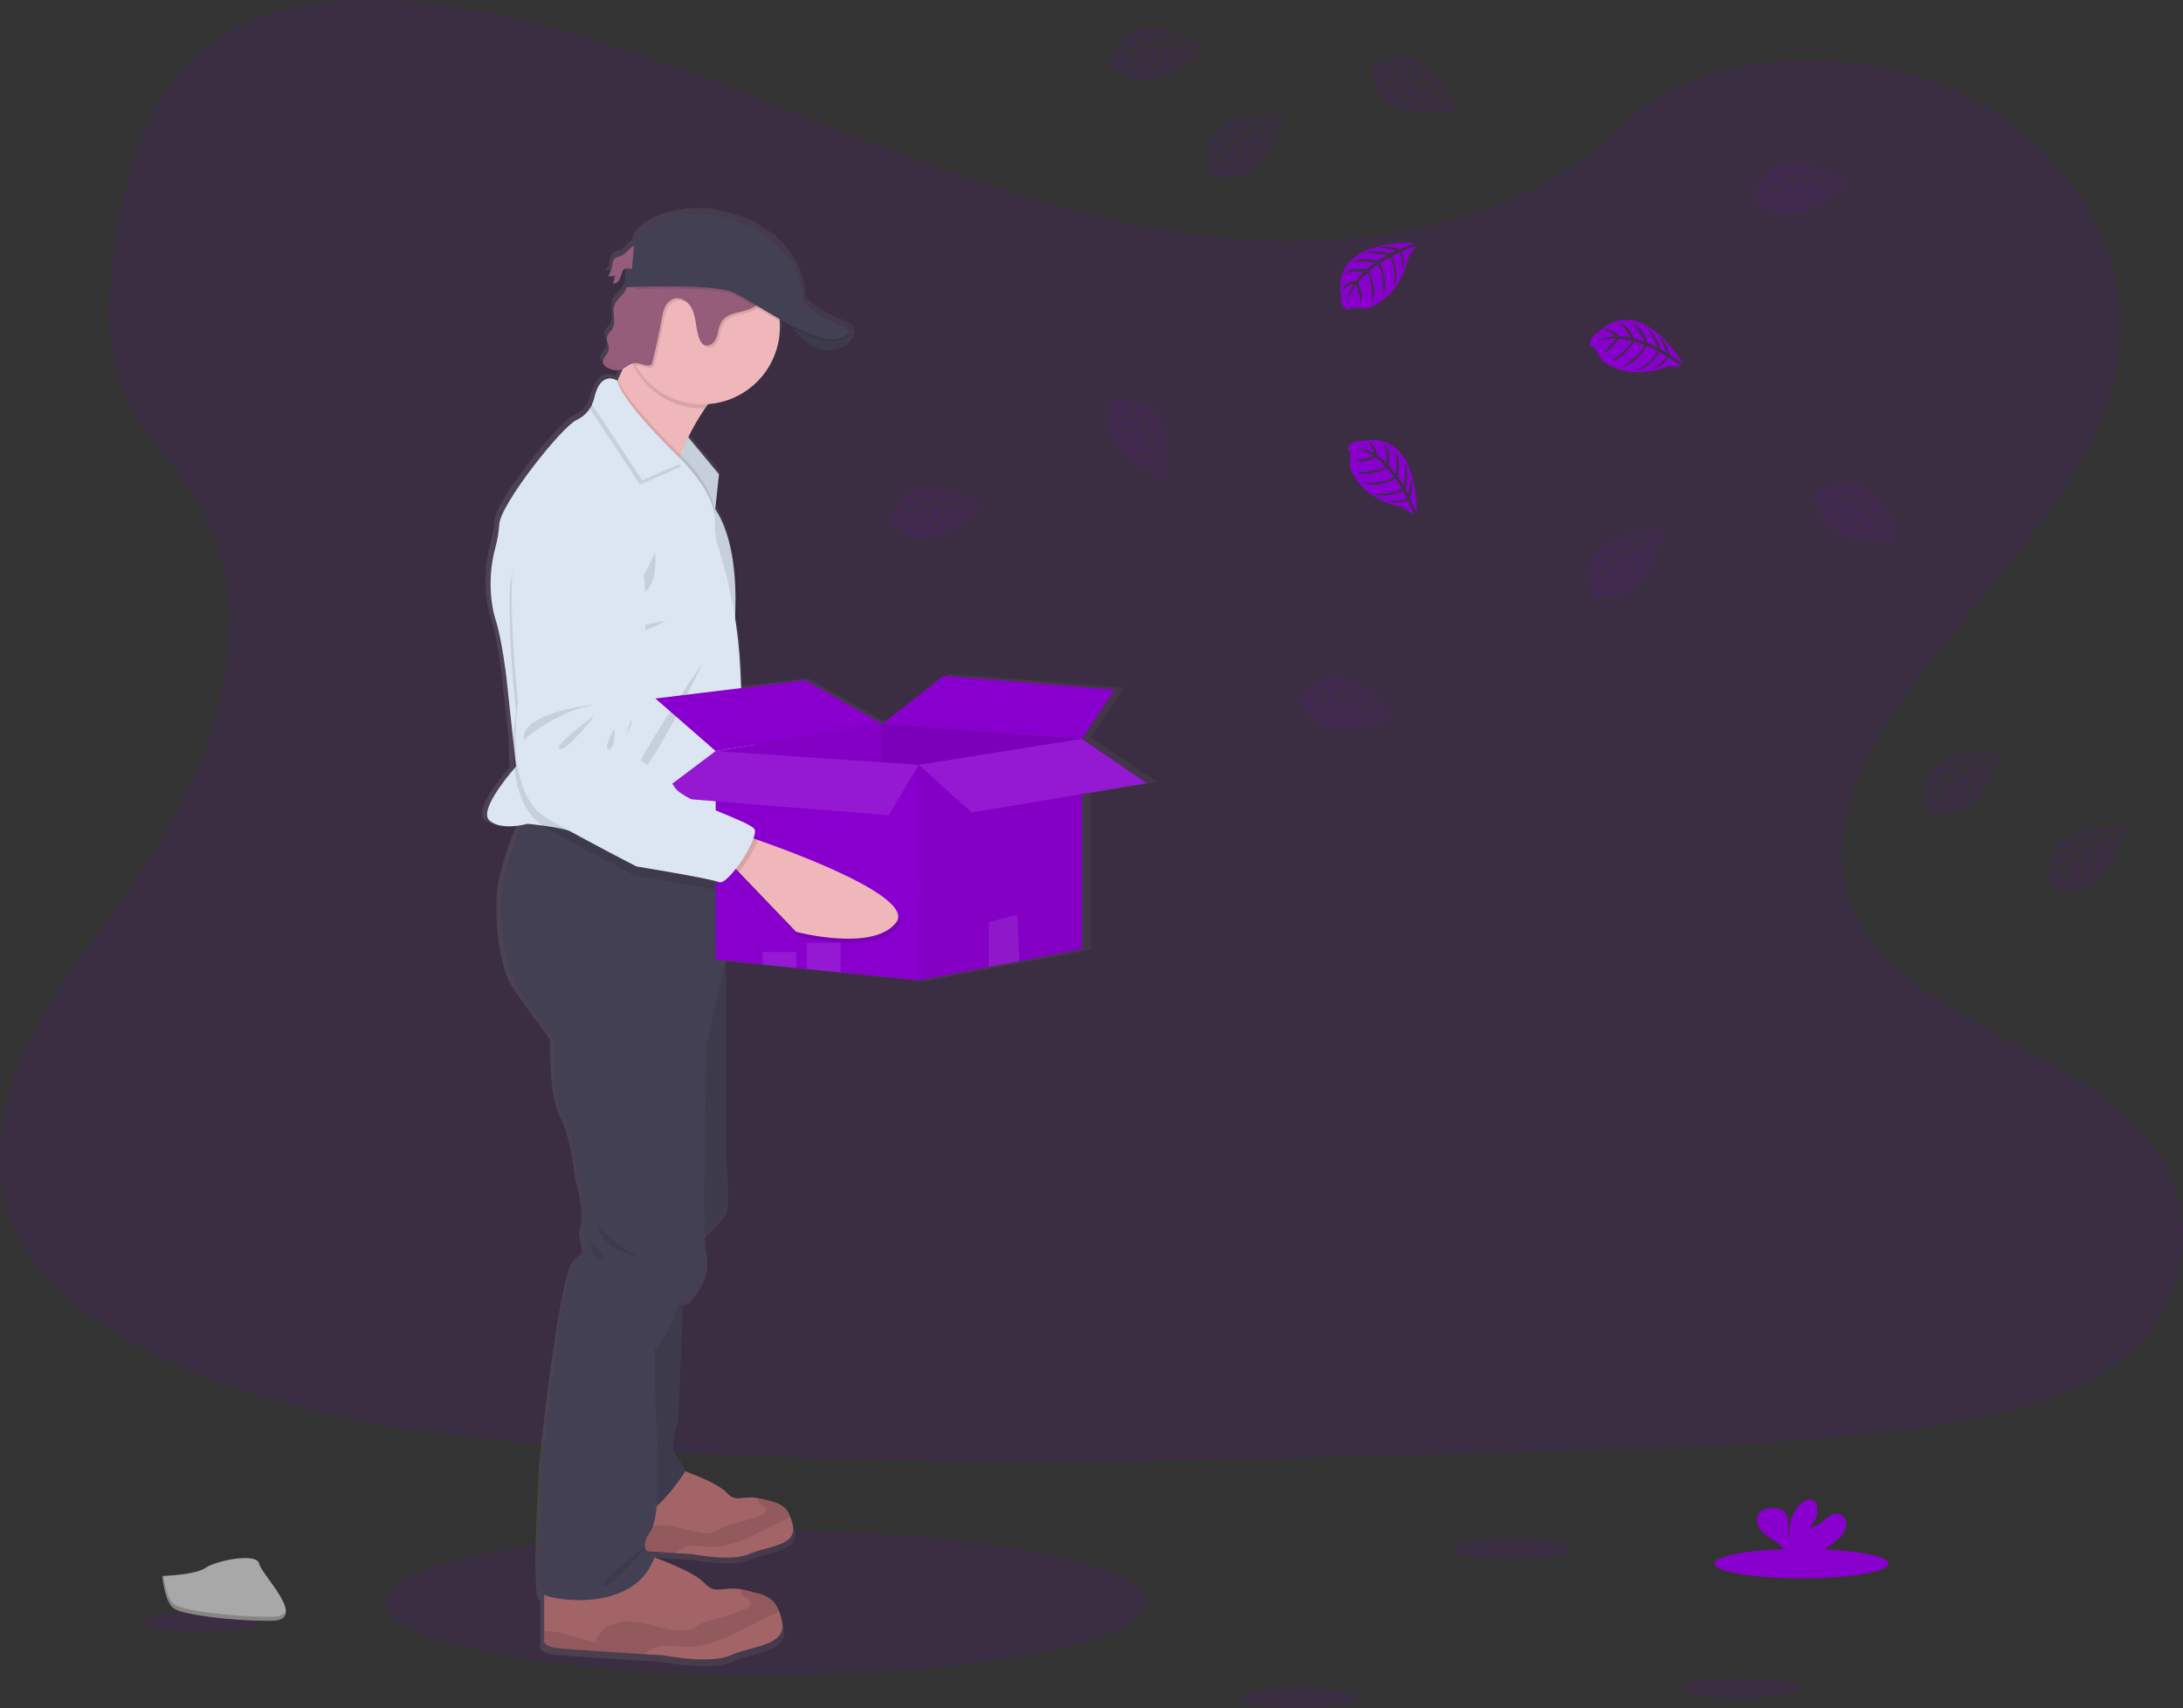 <svg width="524" height="410" viewBox="0 0 524 410" fill="none" xmlns="http://www.w3.org/2000/svg">
<rect x="0" y="0" width="524" height="410" fill="#333333" stroke="none"/>
<g clip-path="url(#clip0)">
<path opacity="0.1" d="M183.811 402.059C234.292 402.059 275.215 394.307 275.215 384.744C275.215 375.181 234.292 367.429 183.811 367.429C133.329 367.429 92.406 375.181 92.406 384.744C92.406 394.307 133.329 402.059 183.811 402.059Z" fill="#8900CE"/>
<path opacity="0.1" d="M304.447 57.821C270.854 56.658 238.86 45.811 208.309 33.946C177.757 22.081 147.497 8.939 114.709 2.653C93.62 -1.39 69.499 -1.966 52.511 9.328C36.156 20.227 30.872 38.991 28.033 56.414C25.894 69.525 24.638 83.326 30.493 95.602C34.562 104.124 41.777 111.287 46.77 119.451C64.143 147.853 51.862 182.877 33.042 210.609C24.218 223.616 13.966 236.042 7.151 249.874C0.336 263.706 -2.814 279.609 3.15 293.758C9.056 307.772 23.138 318.277 38.393 325.673C69.375 340.699 105.869 344.997 141.481 347.437C220.288 352.824 299.511 350.494 378.525 348.153C407.769 347.291 437.136 346.414 465.902 341.893C481.878 339.381 498.368 335.395 509.969 325.772C524.689 313.559 528.338 292.881 518.471 277.569C501.924 251.877 456.185 245.498 444.605 217.933C438.242 202.756 444.777 185.856 454.031 171.785C473.88 141.593 507.146 115.107 508.895 80.602C510.099 56.902 494.107 33.167 469.38 21.951C443.463 10.195 407.519 11.674 388.408 31.132C368.71 51.146 334.11 58.854 304.447 57.821Z" fill="#8900CE"/>
<path d="M277.753 187.755L261.855 177.037L269.874 165.099L227.883 161.752L212.794 173.419L193.906 162.831L178.153 164.726L177.966 160.573C177.771 156.245 177.336 151.93 176.663 147.649C176.731 146.352 176.777 144.862 176.772 143.243C176.772 136.418 175.848 127.371 171.789 121.34L172.724 112.942L165.146 103.988C166.363 101.564 167.75 99.23 169.298 97.002C169.558 96.628 169.817 96.265 170.097 95.912C179.933 95.201 187.693 87.115 187.693 77.227C187.693 76.77 187.693 76.314 187.641 75.862C187.641 75.68 187.605 75.493 187.584 75.312C188.544 75.831 189.515 76.35 190.486 76.869C190.667 77.128 190.875 77.388 191.103 77.694L191.15 77.751L191.441 78.109L191.534 78.218C191.638 78.343 191.747 78.462 191.856 78.587L191.928 78.67C192.204 78.976 192.494 79.287 192.806 79.594C192.843 79.624 192.877 79.657 192.91 79.692L193.299 80.056L193.408 80.154C193.74 80.45 194.093 80.736 194.446 81.005L194.56 81.089L195.006 81.395L195.152 81.488C195.323 81.592 195.5 81.701 195.671 81.8L195.733 81.836C195.936 81.945 196.143 82.049 196.351 82.147L196.455 82.189C196.631 82.265 196.804 82.338 196.974 82.407L197.135 82.464C197.316 82.526 197.493 82.583 197.68 82.635L197.794 82.666C198.022 82.724 198.251 82.77 198.484 82.807H198.51C198.73 82.842 198.952 82.865 199.174 82.874H199.325C199.524 82.885 199.723 82.885 199.922 82.874H200.052C200.301 82.86 200.548 82.83 200.794 82.786C201.955 82.633 203.07 82.233 204.064 81.613C204.317 81.444 204.541 81.235 204.728 80.995C205.766 79.635 204.624 78.146 204.624 78.146C204.22 77.18 201.593 76.5 201.593 76.5C201.593 76.5 193.288 73.033 193.288 70.272C193.288 67.511 191.212 53.185 169.781 49.91C169.781 49.91 155.839 49.127 151.92 56.59L151.837 57.462C150.685 58.184 149.73 59.632 148.593 60.057C148.102 60.163 147.628 60.338 147.187 60.576V60.478C147.055 60.593 146.948 60.732 146.87 60.888C146.626 61.374 146.479 61.903 146.439 62.445C146.322 63.107 146.092 63.745 145.759 64.329C145.666 64.495 145.562 64.655 145.448 64.806L145.359 64.947C145.962 64.994 146.567 64.896 147.124 64.661C147.036 65.372 146.862 66.069 146.605 66.737C146.935 66.748 147.261 66.664 147.545 66.494C147.828 66.325 148.057 66.078 148.204 65.782V65.741L148.271 65.647C148.402 65.407 148.51 65.155 148.593 64.895L148.536 64.957C148.64 64.62 148.733 64.277 148.847 63.945C148.9 63.758 148.986 63.582 149.102 63.426C149.24 63.286 149.41 63.181 149.596 63.119C149.783 63.057 149.982 63.039 150.176 63.068L149.963 67.568H150.057C149.932 67.895 149.779 68.211 149.6 68.512C148.863 69.706 147.524 70.521 147.031 71.829C146.818 72.46 146.737 73.128 146.792 73.791C146.792 74.18 146.839 74.575 146.87 74.964V74.933C146.943 75.971 146.963 76.957 146.403 77.793C146.019 78.364 145.401 78.794 145.188 79.443C145.129 79.624 145.103 79.814 145.11 80.004C145.152 80.573 145.271 81.133 145.463 81.67C145.466 81.66 145.466 81.649 145.463 81.639C145.593 82.034 145.623 82.454 145.552 82.864C145.318 83.902 144.057 84.769 144.119 85.76C144.115 85.89 144.135 86.02 144.176 86.144C144.419 86.628 144.839 87 145.349 87.182C146.149 87.637 147.068 87.84 147.986 87.763C148.33 87.701 148.662 87.588 148.972 87.426C148.609 88.262 148.235 89.087 147.856 89.871C147.799 89.995 147.737 90.12 147.674 90.244C147.674 90.244 144.467 88.101 142.645 92.471C142.113 93.379 141.733 94.368 141.519 95.398C141.427 95.811 141.299 96.214 141.134 96.603C140.326 97.972 139.115 99.059 137.667 99.717C133.951 101.419 118.94 120.141 118.675 124.988C118.545 126.881 118.225 128.755 117.72 130.584C116.539 134.889 116.235 139.388 116.827 143.814C117.013 145.244 117.32 146.656 117.746 148.034C119.34 152.876 120.404 161.912 120.404 161.912L122.127 177.598C122.063 179.762 122.157 181.929 122.407 184.08C120.648 186.089 113.583 194.461 116.282 196.74C118.359 198.535 121.992 198.24 124.032 197.871C122.314 202.122 119.61 209.513 119.251 214.589C118.732 222.1 120.139 232.049 122.366 235.87C124.592 239.69 132.015 249.489 132.015 249.489C132.015 249.489 131.667 262.932 134.319 267.816C136.972 272.7 138.041 282.832 138.041 282.832C138.041 282.832 140.517 291.385 139.276 294.531C138.036 297.676 141.576 300.292 137.859 302.384C134.143 304.475 129.388 351.619 129.388 351.619C129.388 351.619 127.473 382.517 129.388 384.09C129.491 384.164 129.6 384.229 129.715 384.282V394.663C129.715 394.663 128.387 396.843 133.79 397.284C137.491 397.58 147.981 398.249 154.204 398.638L159.026 398.939C159.026 398.939 170.445 401.213 175.49 398.939C180.535 396.666 189.479 396.718 188.15 390.713C187.974 389.895 187.738 389.092 187.444 388.31C185.985 384.583 183.51 384.157 178.947 383.119C178.682 383.062 178.428 383.01 178.194 382.969C173.388 382.133 171.81 384.37 169.116 381.458C166.775 378.941 159.322 376.123 156.784 375.23C156.846 375.043 156.924 374.861 156.986 374.669C156.267 374.548 155.599 374.221 155.06 373.73L161.938 374.166L166.033 374.42C166.033 374.42 175.739 376.356 180.047 374.42C184.356 372.484 191.934 372.536 190.802 367.434C190.653 366.739 190.454 366.055 190.205 365.389C188.965 362.223 186.857 361.875 182.98 360.998C182.757 360.951 182.549 360.905 182.342 360.868C178.257 360.157 176.918 362.057 174.629 359.586C172.667 357.479 166.474 355.117 164.248 354.313C164.248 353.161 162.691 351.521 161.71 349.875C160.557 347.955 162.685 341.233 162.685 341.233L163.9 313.346C164.362 313.14 164.852 313 165.353 312.93C165.353 312.93 170.845 307.688 169.604 302.103C169.351 300.414 169.22 298.709 169.21 297.001C171.016 295.325 173.502 292.849 174.208 291.323C175.36 288.837 174.208 276.79 174.208 276.79V230.726L183.395 231.655L191.731 232.511L194.269 232.771L202.605 233.612L221.763 235.548L239.027 232.278L246.496 230.866L261.855 227.959V190.381L277.753 187.755ZM151.308 63.234L150.239 63.12C150.591 63.135 150.965 63.203 151.308 63.234Z" fill="url(#paint0_linear)"/>
<path d="M240.491 212.155C235.3 219.582 216.64 215.648 216.64 215.648L202.18 202.117L200.233 200.285L203.498 193.35C203.498 193.35 204.536 193.636 206.316 194.144C215.664 196.859 244.871 205.911 240.491 212.155Z" fill="#EFB7B9"/>
<path opacity="0.1" d="M206.306 194.144C205.668 196.366 203.918 199.693 202.18 202.117L200.233 200.285L203.498 193.35C203.498 193.35 204.546 193.636 206.306 194.144Z" fill="black"/>
<path d="M156.711 115.947C156.711 115.947 143.382 121.859 144.036 136.376C144.507 145.729 145.526 155.046 147.088 164.279C147.088 164.279 144.363 186.125 155.709 191.757C167.056 197.388 177.556 202.018 177.556 202.018C177.556 202.018 195.308 203.928 197.514 204.717C199.719 205.506 206.612 193.444 205.341 191.565C204.069 189.686 187.776 185.746 185.7 182.611C183.624 179.477 178.823 177.541 178.823 177.541C178.823 177.541 173.866 174.541 173.528 171.831C173.191 169.122 174.499 167.103 174.831 165.914C175.163 164.726 176.004 153.25 176.004 153.25C176.004 153.25 181.6 112.402 156.711 115.947Z" fill="#DCE6F2"/>
<path opacity="0.1" d="M165.509 163.682C165.509 163.682 147.223 166.745 148.993 173.144C148.993 173.144 155.631 166.236 165.509 163.682Z" fill="black"/>
<path opacity="0.1" d="M165.649 166.272C165.649 166.272 155.595 174.478 157.562 174.899C159.529 175.319 165.649 166.272 165.649 166.272Z" fill="black"/>
<path opacity="0.1" d="M170.481 169.132C170.481 169.132 167.788 174.65 169.443 174.276C171.099 173.902 170.481 169.132 170.481 169.132Z" fill="black"/>
<path opacity="0.1" d="M206.981 194.731L205.87 194.414C206.187 193.376 206.275 192.535 206.016 192.146C204.744 190.267 188.461 186.333 186.39 183.193C184.319 180.053 179.513 178.122 179.513 178.122C179.513 178.122 174.556 175.122 174.219 172.412C173.881 169.703 175.189 167.684 175.521 166.495C175.854 165.307 176.694 153.826 176.694 153.826C176.694 153.826 182.274 112.983 157.386 116.528C157.386 116.528 144.057 122.445 144.706 136.962C145.176 146.315 146.197 155.633 147.763 164.866C147.763 164.866 145.038 186.712 156.384 192.343C167.731 197.975 178.231 202.605 178.231 202.605C178.231 202.605 195.977 204.509 198.188 205.304C199.024 205.605 200.534 204.053 202.014 201.919L202.855 202.703L217.315 216.229C217.315 216.229 235.975 220.169 241.165 212.741C245.551 206.492 216.35 197.44 206.981 194.731Z" fill="black"/>
<path d="M149.039 61.459C148.531 61.558 148.045 61.746 147.602 62.014C147.083 62.445 147.083 63.182 146.953 63.825C146.8 64.721 146.445 65.569 145.915 66.306C146.505 66.35 147.098 66.252 147.643 66.021C147.554 66.731 147.38 67.428 147.124 68.097C147.448 68.105 147.767 68.02 148.043 67.852C148.319 67.683 148.541 67.439 148.681 67.147C148.956 66.562 149.173 65.952 149.33 65.326C149.379 65.138 149.463 64.962 149.579 64.806C150.057 64.241 150.944 64.495 151.681 64.568C152.295 64.62 152.911 64.506 153.466 64.24C154.021 63.973 154.494 63.563 154.837 63.052C155.621 61.864 155.668 58.822 153.799 58.5C151.848 58.178 150.633 60.867 149.039 61.459Z" fill="#965D7B"/>
<g opacity="0.1">
<path opacity="0.1" d="M147.55 62.653C147.597 62.398 147.628 62.133 147.685 61.879C147.192 62.31 147.166 63.042 147.036 63.691C146.971 64.065 146.868 64.432 146.73 64.786C147.138 64.134 147.417 63.41 147.55 62.653Z" fill="black"/>
<path opacity="0.1" d="M147.716 66.94C147.974 66.272 148.149 65.575 148.235 64.864C147.715 65.082 147.153 65.18 146.59 65.149C146.426 65.514 146.226 65.862 145.993 66.187C146.581 66.233 147.172 66.137 147.716 65.907C147.63 66.618 147.455 67.315 147.197 67.983C147.52 67.991 147.839 67.905 148.115 67.737C148.391 67.568 148.613 67.324 148.754 67.033C148.883 66.797 148.988 66.549 149.065 66.291C148.913 66.504 148.71 66.675 148.474 66.788C148.238 66.902 147.977 66.954 147.716 66.94Z" fill="black"/>
<path opacity="0.1" d="M152.273 63.41C151.536 63.338 150.643 63.083 150.166 63.649C150.052 63.806 149.968 63.981 149.917 64.168C149.87 64.303 149.828 64.443 149.792 64.583C150.285 64.194 151.084 64.402 151.754 64.469C152.367 64.519 152.983 64.405 153.537 64.139C154.092 63.873 154.566 63.464 154.91 62.954C155.067 62.702 155.184 62.427 155.258 62.139C154.902 62.579 154.444 62.925 153.924 63.146C153.403 63.368 152.837 63.459 152.273 63.41Z" fill="black"/>
</g>
<path d="M164.663 104.326L172.578 113.845L171.546 123.452L161.979 108.478L164.663 104.326Z" fill="#DCE6F2"/>
<path opacity="0.1" d="M172.573 113.845L171.603 122.881L171.54 123.452L162.909 109.936L161.979 108.478L162.249 108.058L164.658 104.326L165.192 104.969L172.573 113.845Z" fill="black"/>
<path d="M176.684 91.438C174.006 92.206 171.447 94.843 169.22 98.045C167.715 100.255 166.369 102.569 165.192 104.969C164.46 106.433 163.817 107.84 163.282 109.064L162.909 109.936C162.005 112.07 161.502 113.497 161.502 113.497C161.502 113.497 140.999 98.082 144.244 97.044C145.334 96.696 146.766 94.36 148.183 91.417L148.36 91.044C149.258 89.154 150.14 87.047 150.924 85.064C152.528 80.99 153.716 77.45 153.716 77.45C153.716 77.45 184.859 89.103 176.684 91.438Z" fill="#EFB7B9"/>
<path d="M188.949 76.583C188.949 76.583 193.683 85.147 200.041 83.98C206.4 82.812 203.784 79.381 203.784 79.381L188.949 76.583Z" fill="#444053"/>
<path d="M179.778 373.029C175.584 374.944 166.101 373.029 166.101 373.029L162.104 372.78C156.914 372.448 148.225 371.887 145.152 371.638C140.667 371.27 141.768 369.432 141.768 369.432V358.33L163.526 352.818C163.526 352.818 172.127 355.761 174.483 358.33C176.72 360.78 178.028 358.896 182.02 359.602C182.217 359.638 182.425 359.68 182.643 359.732C186.432 360.598 188.487 360.941 189.702 364.081C189.946 364.741 190.142 365.417 190.288 366.105C191.409 371.161 183.966 371.124 179.778 373.029Z" fill="#A36468"/>
<path opacity="0.1" d="M189.702 364.081C188.922 364.568 188.103 364.988 187.252 365.337C184.397 366.64 181.683 368.228 178.797 369.458C175.911 370.688 172.802 371.566 169.677 371.332C168.042 371.213 166.371 370.813 164.808 371.28C163.842 371.653 162.932 372.158 162.104 372.78C156.914 372.448 148.225 371.887 145.152 371.638C140.667 371.27 141.768 369.432 141.768 369.432V368.135C141.929 368.135 142.11 368.088 142.318 368.072C143.392 368.055 144.462 368.215 145.484 368.545C147.737 369.157 149.979 369.759 152.232 370.361C152.417 369.662 152.743 369.008 153.189 368.439C153.635 367.87 154.192 367.397 154.827 367.05C156.113 366.367 157.556 366.036 159.01 366.09C162.504 366.136 165.81 367.792 169.298 367.958C170.273 368.048 171.255 367.883 172.148 367.481C172.625 367.242 173.046 366.894 173.513 366.63C174.26 366.268 175.05 366.001 175.864 365.835C178.151 365.266 180.397 364.541 182.586 363.666C183.209 363.422 183.935 362.981 183.852 362.316C183.743 361.434 182.357 361.33 181.994 360.521C181.93 360.375 181.9 360.216 181.907 360.056C181.915 359.897 181.958 359.741 182.035 359.602C182.233 359.638 182.44 359.68 182.658 359.732C186.432 360.598 188.487 360.941 189.702 364.081Z" fill="black"/>
<path d="M175.345 397.32C170.414 399.573 159.254 397.32 159.254 397.32L154.557 397.045C148.474 396.656 138.228 396.007 134.61 395.701C129.331 395.265 130.629 393.105 130.629 393.105V380.021L156.233 373.533C156.233 373.533 166.355 376.995 169.127 380.021C171.758 382.901 173.279 380.685 177.997 381.515C178.231 381.557 178.475 381.609 178.729 381.666C183.188 382.704 185.606 383.093 187.034 386.789C187.323 387.565 187.553 388.361 187.724 389.171C189.011 395.119 180.276 395.073 175.345 397.32Z" fill="#A36468"/>
<path opacity="0.1" d="M187.023 386.789C186.106 387.362 185.143 387.856 184.143 388.268C180.784 389.799 177.587 391.668 174.192 393.116C170.798 394.564 167.139 395.592 163.459 395.322C161.538 395.182 159.571 394.699 157.749 395.259C156.607 395.704 155.533 396.305 154.557 397.045C148.474 396.656 138.228 396.007 134.61 395.701C129.331 395.265 130.629 393.105 130.629 393.105V391.579C130.844 391.544 131.06 391.52 131.278 391.507C132.542 391.484 133.802 391.671 135.004 392.062L142.941 394.201C143.162 393.376 143.549 392.605 144.078 391.934C144.607 391.264 145.267 390.709 146.019 390.303C147.531 389.496 149.231 389.106 150.944 389.171C155.055 389.228 158.943 391.175 163.049 391.372C164.192 391.476 165.343 391.285 166.391 390.817C166.957 390.531 167.429 390.121 168 389.815C168.878 389.385 169.808 389.071 170.767 388.881C173.444 388.205 176.072 387.352 178.636 386.327C179.367 386.036 180.224 385.517 180.125 384.739C179.995 383.701 178.366 383.576 177.935 382.621C177.862 382.449 177.829 382.262 177.838 382.075C177.847 381.888 177.898 381.706 177.987 381.541C178.22 381.583 178.464 381.635 178.719 381.692C183.177 382.688 185.596 383.093 187.023 386.789Z" fill="black"/>
<path d="M164.185 307.532L162.8 340.143C162.8 340.143 160.723 346.802 161.85 348.707C162.976 350.612 164.876 352.512 164.185 353.638C163.495 354.764 155.19 366.941 152.507 362.27C149.823 357.598 147.176 337.356 147.176 337.356L149.652 312.354L164.185 307.532Z" fill="#444053"/>
<path d="M170.196 226.283L174.047 231.432V276.214C174.047 276.214 175.174 288.152 174.047 290.617C172.921 293.083 167.211 298.013 167.211 298.013L162.41 273.359L163.448 247.278L170.196 226.283Z" fill="#444053"/>
<path opacity="0.1" d="M164.185 307.532L162.8 340.143C162.8 340.143 160.723 346.802 161.85 348.707C162.976 350.612 164.876 352.512 164.185 353.638C163.495 354.764 155.19 366.941 152.507 362.27C149.823 357.598 147.176 337.356 147.176 337.356L149.652 312.354L164.185 307.532Z" fill="black"/>
<path opacity="0.1" d="M170.196 226.283L174.047 231.432V276.214C174.047 276.214 175.174 288.152 174.047 290.617C172.921 293.083 167.211 298.013 167.211 298.013L162.41 273.359L163.448 247.278L170.196 226.283Z" fill="black"/>
<path d="M174.047 207.183V231.406L169.724 250.262C169.724 250.262 168.338 295.766 169.547 301.299C170.757 306.832 165.395 312.027 165.395 312.027C165.395 312.027 162.281 312.375 162.281 314.794C162.281 317.212 157.09 324.136 157.09 324.136L157.261 337.631C157.261 337.631 159.514 362.893 156.052 367.735C152.59 372.578 157.261 373.273 157.261 373.273C152.938 387.458 132.176 384.173 130.302 382.616C128.428 381.059 130.302 350.436 130.302 350.436C130.302 350.436 134.942 303.723 138.576 301.647C142.209 299.57 138.752 296.975 139.961 293.861C141.171 290.747 138.752 282.271 138.752 282.271C138.752 282.271 137.714 272.233 135.119 267.39C132.523 262.548 132.866 249.224 132.866 249.224C132.866 249.224 125.599 239.534 123.44 235.729C121.281 231.925 119.89 222.063 120.409 214.62C120.762 209.591 123.404 202.267 125.08 198.053C125.885 196.034 126.466 194.726 126.466 194.726L126.959 194.855L155.31 202.278L174.047 207.183Z" fill="#444053"/>
<path opacity="0.1" d="M176.684 91.438C174.006 92.206 171.447 94.843 169.22 98.045H168.639C165.375 98.048 162.168 97.188 159.343 95.554C156.518 93.92 154.174 91.569 152.548 88.739C151.869 87.566 151.322 86.322 150.918 85.028C152.522 80.954 153.711 77.414 153.711 77.414C153.711 77.414 184.859 89.102 176.684 91.438Z" fill="black"/>
<path d="M187.195 78.462C187.199 81.302 186.552 84.105 185.303 86.656C184.053 89.206 182.235 91.436 179.988 93.172C177.741 94.909 175.125 96.108 172.343 96.674C169.56 97.241 166.684 97.162 163.936 96.442C161.189 95.722 158.644 94.382 156.496 92.523C154.349 90.665 152.656 88.338 151.55 85.723C150.443 83.108 149.951 80.273 150.113 77.438C150.274 74.602 151.084 71.842 152.481 69.369C153.043 68.364 153.7 67.415 154.443 66.535C155.667 65.077 157.105 63.813 158.709 62.788C161.419 61.066 164.528 60.077 167.734 59.916C170.94 59.756 174.132 60.429 177 61.872C179.868 63.314 182.312 65.476 184.094 68.145C185.877 70.815 186.936 73.901 187.169 77.102C187.179 77.559 187.195 78.011 187.195 78.462Z" fill="#EFB7B9"/>
<path opacity="0.1" d="M171.603 122.881L171.54 123.452L162.909 109.957C162.005 112.09 161.502 113.518 161.502 113.518C161.502 113.518 140.999 98.082 144.244 97.044C145.334 96.696 146.766 94.36 148.183 91.417L148.36 91.044C149.865 95.528 158.611 104.492 162.249 108.083C162.67 108.499 163.018 108.841 163.287 109.09L163.843 109.609L164.133 109.9C165.457 111.265 171.042 117.286 171.603 122.881Z" fill="black"/>
<path d="M178.054 168.67L177.11 199.07L176.944 204.484C176.944 204.484 165.753 203.445 155.31 202.304C146.901 201.385 138.975 200.394 137.755 199.812C136.198 199.08 132.861 198.515 130.229 198.157C128.195 197.881 126.596 197.736 126.596 197.736C126.596 197.736 125.999 197.913 125.08 198.079C123.077 198.442 119.558 198.738 117.507 196.958C114.886 194.679 121.774 186.4 123.492 184.413L123.871 183.982L123.222 177.987L121.535 162.442C121.535 162.442 120.497 153.489 118.94 148.687C118.524 147.322 118.223 145.925 118.042 144.509C117.463 140.124 117.76 135.668 118.914 131.398C119.407 129.584 119.72 127.726 119.848 125.85C120.108 121.049 134.771 102.493 138.404 100.807C140.039 100.044 141.354 98.733 142.121 97.101C142.374 96.588 142.564 96.046 142.686 95.487C144.244 88.739 148.183 91.417 148.183 91.417C149.133 96.696 163.838 110.668 163.838 110.668L164.128 110.959C165.587 112.454 172.085 119.471 171.623 125.461C171.531 127.69 171.864 129.917 172.604 132.021C175.595 141.439 177.315 151.214 177.717 161.087L178.054 168.67Z" fill="#DCE6F2"/>
<path opacity="0.1" d="M157.22 132.572C157.22 132.572 153.586 141.395 150.861 142.822C148.136 144.25 158.517 145.833 157.22 132.572Z" fill="black"/>
<path opacity="0.1" d="M159.945 149.051C159.945 149.051 151.64 150.089 151.64 151.646C151.64 153.203 159.945 149.051 159.945 149.051Z" fill="black"/>
<path opacity="0.1" d="M168.639 159.172C168.639 159.172 156.571 184.864 153.197 185.643C149.823 186.421 168.639 159.172 168.639 159.172Z" fill="black"/>
<path opacity="0.1" d="M163.609 111.971L153.628 116.31L141.581 98.113C141.834 97.6 142.024 97.058 142.147 96.499C143.704 89.751 147.643 92.43 147.643 92.43C148.593 97.708 163.298 111.68 163.298 111.68L163.609 111.971Z" fill="black"/>
<path d="M164.128 110.933L154.147 115.272L142.1 97.075C142.353 96.562 142.543 96.02 142.666 95.461C144.223 88.713 148.162 91.391 148.162 91.391C149.112 96.67 163.817 110.642 163.817 110.642L164.128 110.933Z" fill="#DCE6F2"/>
<path opacity="0.1" d="M176.944 204.484C176.944 204.484 165.753 203.445 155.31 202.304L174.047 207.208V212.918C173.227 213.66 172.516 214.044 172.054 213.847C169.895 212.939 152.273 210.084 152.273 210.084C152.273 210.084 142.038 204.894 130.992 198.665C130.724 198.517 130.464 198.354 130.214 198.177C128.926 197.303 127.816 196.191 126.944 194.902C124.904 191.949 123.907 188.155 123.476 184.433C123.234 182.301 123.144 180.153 123.207 178.008C123.26 175.575 123.482 173.149 123.871 170.746C122.803 161.442 122.283 152.084 122.314 142.719C122.444 128.186 136.069 122.995 136.069 122.995C161.113 120.789 153.348 161.274 153.348 161.274C153.348 161.274 151.9 172.693 151.505 173.861C151.111 175.028 149.694 176.975 149.886 179.7C150.078 182.425 154.863 185.684 154.863 185.684C154.863 185.684 159.535 187.874 161.46 191.118C162.862 193.511 171.966 196.755 177.11 199.07L176.944 204.484Z" fill="black"/>
<path opacity="0.1" d="M185.331 66.94C185.341 67.795 185.164 68.641 184.812 69.421C184.546 70.057 184.238 70.674 183.888 71.269C183.342 72.362 182.567 73.325 181.615 74.092C180.416 74.948 178.9 75.187 177.463 75.535C176.025 75.883 174.53 76.438 173.71 77.663C173.265 78.45 172.968 79.312 172.833 80.206C172.695 81.1 172.339 81.945 171.795 82.666C171.511 83.019 171.119 83.267 170.679 83.372C170.24 83.478 169.778 83.434 169.366 83.248C168.931 82.955 168.602 82.531 168.426 82.038C167.834 80.704 167.684 79.225 167.445 77.787C167.206 76.35 166.869 74.871 165.986 73.713C165.104 72.556 163.542 71.793 162.156 72.244C161.692 72.423 161.269 72.693 160.912 73.039C160.556 73.385 160.272 73.8 160.08 74.258C159.696 75.175 159.433 76.138 159.296 77.123C158.652 80.646 157.893 84.147 157.017 87.628C156.991 87.771 156.932 87.906 156.846 88.023C156.708 88.16 156.522 88.239 156.327 88.241C155.164 88.397 154.048 87.582 152.875 87.67C152.754 87.678 152.635 87.697 152.517 87.727C150.621 84.431 149.783 80.632 150.118 76.844C150.453 73.056 151.945 69.462 154.391 66.55L154.484 66.525C155.265 66.248 155.974 65.801 156.561 65.216C157.31 64.467 158.004 63.664 158.637 62.813L159.052 62.294C160.245 60.857 161.604 59.566 163.101 58.448C163.509 58.114 163.978 57.86 164.481 57.701C164.912 57.617 165.354 57.603 165.789 57.659C167.582 57.875 169.389 57.942 171.193 57.862C172.449 57.664 173.716 57.536 174.987 57.478C178.272 57.571 181.075 59.891 183.151 62.434C184.267 63.737 185.264 65.237 185.331 66.94Z" fill="black"/>
<path d="M150.057 69.862C149.335 71.045 148.033 71.85 147.545 73.147C146.828 75.031 148.038 77.377 146.927 79.059C146.558 79.625 145.951 80.045 145.744 80.694C145.391 81.789 146.356 82.957 146.107 84.083C145.858 85.21 144.373 86.159 144.768 87.26C145.001 87.74 145.41 88.112 145.91 88.298C146.696 88.749 147.601 88.95 148.505 88.874C149.922 88.641 150.976 87.249 152.413 87.146C153.581 87.063 154.697 87.872 155.86 87.722C156.055 87.715 156.24 87.635 156.379 87.499C156.467 87.383 156.526 87.248 156.55 87.104C157.422 83.627 158.183 80.125 158.834 76.599C158.966 75.614 159.228 74.65 159.612 73.734C159.807 73.277 160.09 72.863 160.447 72.517C160.803 72.171 161.226 71.9 161.689 71.72C163.075 71.274 164.632 72.031 165.519 73.189C166.407 74.346 166.744 75.826 166.983 77.263C167.222 78.701 167.372 80.18 167.959 81.514C168.137 82.009 168.468 82.434 168.903 82.729C169.682 83.18 170.73 82.822 171.327 82.147C171.874 81.425 172.231 80.578 172.365 79.682C172.501 78.79 172.798 77.93 173.243 77.144C174.063 75.919 175.563 75.364 176.995 75.016C178.428 74.668 179.938 74.424 181.148 73.568C182.098 72.802 182.873 71.841 183.421 70.749C184.189 69.41 184.906 67.957 184.843 66.415C184.776 64.734 183.779 63.234 182.715 61.926C180.639 59.383 177.831 57.062 174.545 56.974C173.274 57.027 172.007 57.156 170.751 57.358C168.948 57.44 167.14 57.37 165.348 57.151C164.912 57.099 164.471 57.114 164.04 57.197C163.536 57.351 163.068 57.606 162.664 57.945C161.166 59.061 159.806 60.35 158.611 61.786C157.84 62.807 157.004 63.778 156.109 64.692C155.522 65.278 154.813 65.726 154.033 66.005C153.514 66.151 152.995 66.047 152.502 66.208C150.97 66.691 150.768 68.689 150.057 69.862Z" fill="#965D7B"/>
<path opacity="0.1" d="M200.041 83.974C195.889 84.737 192.448 81.379 190.543 78.929C189.958 78.185 189.425 77.401 188.949 76.583L203.202 79.272L203.778 79.381C203.778 79.381 206.4 82.812 200.041 83.974Z" fill="black"/>
<g opacity="0.1">
<path opacity="0.1" d="M146.107 82.599C146.165 81.92 146.062 81.237 145.806 80.606C145.806 80.658 145.759 80.71 145.744 80.762C145.52 81.457 145.821 82.179 146.013 82.9C146.055 82.803 146.086 82.702 146.107 82.599Z" fill="black"/>
<path opacity="0.1" d="M147.342 74.102C147.289 74.82 147.303 75.541 147.384 76.256C147.437 75.539 147.423 74.818 147.342 74.102Z" fill="black"/>
<path opacity="0.1" d="M183.39 69.249C182.844 70.343 182.069 71.306 181.117 72.073C179.918 72.929 178.407 73.168 176.964 73.516C175.521 73.864 174.032 74.419 173.212 75.644C172.768 76.432 172.471 77.293 172.334 78.187C172.199 79.083 171.842 79.93 171.296 80.653C170.699 81.327 169.651 81.691 168.872 81.234C168.437 80.939 168.106 80.514 167.928 80.019C167.341 78.686 167.186 77.211 166.952 75.769C166.718 74.326 166.371 72.852 165.488 71.694C164.606 70.537 163.044 69.774 161.658 70.225C161.194 70.405 160.772 70.675 160.415 71.021C160.058 71.367 159.775 71.781 159.581 72.239C159.197 73.156 158.935 74.119 158.803 75.104C158.156 78.63 157.395 82.132 156.519 85.609C156.495 85.753 156.436 85.888 156.348 86.004C156.209 86.141 156.024 86.22 155.829 86.227C154.666 86.377 153.55 85.568 152.382 85.651C150.944 85.755 149.891 87.146 148.474 87.374C147.57 87.455 146.663 87.254 145.879 86.798C145.518 86.643 145.194 86.413 144.929 86.123C144.807 86.297 144.727 86.496 144.694 86.706C144.66 86.915 144.675 87.13 144.737 87.333C144.965 87.816 145.376 88.189 145.879 88.371C146.663 88.826 147.57 89.028 148.474 88.947C149.891 88.718 150.944 87.327 152.382 87.224C153.55 87.141 154.666 87.95 155.829 87.8C156.024 87.793 156.209 87.713 156.348 87.576C156.436 87.461 156.495 87.326 156.519 87.182C157.391 83.722 158.152 80.22 158.803 76.677C158.935 75.692 159.197 74.728 159.581 73.812C159.775 73.354 160.058 72.94 160.415 72.594C160.772 72.248 161.194 71.977 161.658 71.798C163.044 71.346 164.601 72.109 165.488 73.267C166.376 74.424 166.713 75.903 166.952 77.341C167.191 78.779 167.341 80.258 167.928 81.592C168.106 82.087 168.437 82.512 168.872 82.807C169.651 83.258 170.699 82.9 171.296 82.225C171.842 81.503 172.199 80.655 172.334 79.76C172.471 78.866 172.768 78.004 173.212 77.217C174.032 75.992 175.532 75.442 176.964 75.089C178.397 74.736 179.907 74.502 181.117 73.646C182.069 72.879 182.844 71.916 183.39 70.822C184.158 69.488 184.875 68.035 184.812 66.493C184.802 66.295 184.781 66.098 184.75 65.902C184.5 67.09 184.039 68.223 183.39 69.249Z" fill="black"/>
</g>
<path opacity="0.1" d="M184.833 69.405C186.164 71.772 186.953 74.404 187.143 77.113C182.518 74.518 178.169 71.668 175.973 70.677C172.148 68.948 157.843 69.208 152.465 69.369C153.028 68.364 153.685 67.415 154.427 66.535C155.656 65.076 157.1 63.812 158.709 62.788C160.841 61.435 163.226 60.531 165.718 60.131C168.211 59.732 170.759 59.844 173.207 60.463C175.654 61.081 177.95 62.192 179.953 63.728C181.957 65.264 183.626 67.192 184.859 69.395L184.833 69.405Z" fill="black"/>
<path opacity="0.1" d="M201.339 81.774C198.842 82.542 194.768 81.057 190.543 78.929C189.958 78.185 189.425 77.401 188.949 76.583L203.202 79.272C204.147 79.916 204.386 80.834 201.339 81.774Z" fill="black"/>
<path d="M169.744 51.41C169.744 51.41 156.119 50.632 152.289 58.028L151.671 64.583L150.633 64.469L150.425 68.928C150.425 68.928 171.25 68.019 175.988 70.158C180.727 72.296 195.453 83.071 201.354 81.255C207.256 79.438 200.835 77.751 200.835 77.751C200.835 77.751 192.712 74.31 192.712 71.611C192.712 68.912 190.698 54.654 169.744 51.41Z" fill="#444053"/>
<path opacity="0.1" d="M143.465 294.422C143.465 294.422 152.159 302.856 155.922 302.207C155.922 302.207 145.282 301.299 143.465 294.422Z" fill="black"/>
<path opacity="0.1" d="M141.648 298.33C141.648 298.33 142.427 302.669 144.503 302.243C146.579 301.818 141.648 298.33 141.648 298.33Z" fill="black"/>
<path opacity="0.1" d="M155.273 370.849C155.273 370.849 142.93 380.451 145.012 380.711C147.093 380.97 155.273 370.849 155.273 370.849Z" fill="black"/>
<path d="M171.784 180.276L211.751 173.772V211.61L173.777 209.622L171.784 180.276Z" fill="#8900CE"/>
<path opacity="0.05" d="M171.784 180.276L211.751 173.772V211.61L173.777 209.622L171.784 180.276Z" fill="black"/>
<path d="M211.751 173.772L259.68 177.359L257.028 210.286L211.751 211.61V173.772Z" fill="#8900CE"/>
<path opacity="0.1" d="M211.751 173.772L259.68 177.359L257.028 210.286L211.751 211.61V173.772Z" fill="black"/>
<path d="M226.487 162.224L211.751 173.772L259.68 177.359L267.512 165.54L226.487 162.224Z" fill="#8900CE"/>
<path d="M157.313 167.663L193.294 163.283L211.751 173.772L171.784 180.276L157.313 167.663Z" fill="#8900CE"/>
<path d="M220.512 183.598V235.33L201.79 233.409L193.646 232.579L191.165 232.319L183.027 231.484L171.784 230.331V180.276L211.746 182.996L220.512 183.598Z" fill="#8900CE"/>
<path d="M259.68 177.359V227.809L244.674 230.69L237.376 232.091L220.512 235.33V183.598L259.68 177.359Z" fill="#8900CE"/>
<path opacity="0.05" d="M259.68 177.359V227.809L244.674 230.69L237.376 232.091L220.512 235.33V183.598L259.68 177.359Z" fill="black"/>
<path d="M157.313 191.165L171.784 180.276L220.513 183.598L213.339 195.681L157.313 191.165Z" fill="#8900CE"/>
<path opacity="0.1" d="M157.313 191.165L171.784 180.276L220.513 183.598L213.339 195.681L157.313 191.165Z" fill="white"/>
<path d="M259.68 177.359L220.512 183.598L233.26 195.016L275.215 187.978L259.68 177.359Z" fill="#8900CE"/>
<path opacity="0.1" d="M259.68 177.359L220.512 183.598L233.26 195.016L275.215 187.978L259.68 177.359Z" fill="white"/>
<path opacity="0.1" d="M244.674 230.69L237.376 232.091V221.311L244.212 219.587L244.674 230.69Z" fill="white"/>
<path opacity="0.1" d="M201.79 226.278V233.409L193.646 232.579V226.278H201.79Z" fill="white"/>
<path opacity="0.1" d="M191.166 228.525V232.319L183.027 231.484V228.525H191.166Z" fill="white"/>
<path opacity="0.1" d="M215.613 222.494C210.033 229.631 191.607 224.7 191.607 224.7L177.914 210.416L176.056 208.48L179.689 201.733C179.689 201.733 180.727 202.075 182.461 202.677C191.638 205.885 220.31 216.489 215.613 222.494Z" fill="black"/>
<path d="M215.094 221.456C209.514 228.593 191.088 223.662 191.088 223.662L177.395 209.378L175.537 207.442L179.17 200.695C179.17 200.695 180.208 201.037 181.942 201.639C191.119 204.847 219.791 215.451 215.094 221.456Z" fill="#EFB7B9"/>
<path opacity="0.1" d="M181.921 201.639C181.163 203.819 179.238 207.048 177.374 209.378L175.516 207.442L179.149 200.695C179.149 200.695 180.193 201.037 181.921 201.639Z" fill="black"/>
<path d="M136.588 120.919C136.588 120.919 122.963 126.11 122.833 140.642C122.802 150.008 123.322 159.366 124.39 168.67C124.39 168.67 120.497 190.34 131.527 196.568C142.557 202.797 152.808 207.987 152.808 207.987C152.808 207.987 170.43 210.842 172.594 211.75C174.758 212.658 182.279 200.98 181.112 199.034C179.944 197.087 163.9 192.286 161.995 189.042C160.09 185.798 155.398 183.613 155.398 183.613C155.398 183.613 150.612 180.349 150.42 177.624C150.228 174.899 151.64 172.952 152.04 171.785C152.439 170.617 153.887 159.198 153.887 159.198C153.887 159.198 161.632 118.687 136.588 120.919Z" fill="#DCE6F2"/>
<path opacity="0.1" d="M142.816 169.034C142.816 169.034 124.39 171.11 125.817 177.598C125.817 177.598 132.819 171.053 142.816 169.034Z" fill="black"/>
<path opacity="0.1" d="M142.816 171.629C142.816 171.629 132.357 179.284 134.278 179.804C136.198 180.323 142.816 171.629 142.816 171.629Z" fill="black"/>
<path opacity="0.1" d="M147.488 174.743C147.488 174.743 144.503 180.11 146.19 179.829C147.877 179.549 147.488 174.743 147.488 174.743Z" fill="black"/>
<path d="M339.338 58.334C339.338 58.334 319.614 57.146 321.919 70.983C321.919 70.983 321.457 73.428 323.673 74.538C323.673 74.538 323.71 73.5 325.698 73.858C326.406 73.978 327.125 74.012 327.841 73.962C328.812 73.897 329.734 73.516 330.468 72.877C330.468 72.877 336.016 70.588 338.176 61.516C338.176 61.516 339.774 59.533 339.733 59.025L336.4 60.452C336.4 60.452 337.537 62.855 336.639 64.853C336.639 64.853 336.535 60.54 335.892 60.639C335.762 60.639 334.163 61.474 334.163 61.474C334.163 61.474 336.12 65.658 334.641 68.704C334.641 68.704 335.201 63.545 333.551 61.775L331.205 63.146C331.205 63.146 333.494 67.469 331.942 70.999C331.942 70.999 332.341 65.585 330.712 63.478L328.584 65.133C328.584 65.133 330.738 69.4 329.424 72.327C329.424 72.327 329.253 66.026 328.122 65.549C328.122 65.549 326.263 67.189 325.983 67.864C325.983 67.864 327.452 70.978 326.539 72.592C326.539 72.592 325.978 68.393 325.5 68.372C325.5 68.372 323.647 71.154 323.455 73.044C323.545 71.282 324.094 69.575 325.049 68.092C323.981 68.294 322.996 68.805 322.215 69.561C322.215 69.561 322.5 67.594 325.506 67.422C325.506 67.422 327.063 65.31 327.447 65.18C327.447 65.18 324.457 64.931 322.646 65.736C322.646 65.736 324.239 63.883 327.997 64.698L330.073 62.985C330.073 62.985 326.139 62.466 324.467 63.042C324.467 63.042 326.388 61.402 330.639 62.595L332.923 61.23C332.923 61.23 329.57 60.504 327.571 60.768C327.571 60.768 329.679 59.632 333.592 60.862L335.227 60.13C335.227 60.13 332.767 59.647 332.051 59.569C331.335 59.492 331.293 59.294 331.293 59.294C332.849 59.035 334.447 59.215 335.907 59.813C335.907 59.813 339.411 58.552 339.338 58.334Z" fill="#8900CE"/>
<path opacity="0.1" d="M399.267 127.542C399.267 127.542 379.544 126.353 381.848 140.191C381.848 140.191 381.386 142.636 383.603 143.746C383.603 143.746 383.639 142.708 385.632 143.066C386.34 143.185 387.06 143.22 387.776 143.17C388.735 143.101 389.645 142.722 390.371 142.091C390.371 142.091 395.925 139.796 398.084 130.724C398.084 130.724 399.677 128.746 399.615 128.238L396.283 129.66C396.283 129.66 397.42 132.063 396.527 134.061C396.527 134.061 396.418 129.748 395.779 129.847C395.65 129.847 394.046 130.682 394.046 130.682C394.046 130.682 396.008 134.871 394.529 137.912C394.529 137.912 395.089 132.753 393.433 130.983L391.113 132.338C391.113 132.338 393.402 136.661 391.85 140.191C391.85 140.191 392.25 134.777 390.62 132.67L388.497 134.331C388.497 134.331 390.646 138.592 389.338 141.52C389.338 141.52 389.167 135.219 388.035 134.741C388.035 134.741 386.177 136.381 385.892 137.056C385.892 137.056 387.366 140.17 386.452 141.784C386.452 141.784 385.892 137.585 385.414 137.565C385.414 137.565 383.561 140.347 383.369 142.236C383.462 140.474 384.013 138.768 384.968 137.284C383.898 137.487 382.912 137.997 382.128 138.753C382.128 138.753 382.419 136.786 385.424 136.615C385.424 136.615 386.956 134.502 387.366 134.373C387.366 134.373 384.376 134.123 382.564 134.928C382.564 134.928 384.158 133.075 387.911 133.916L389.987 132.203C389.987 132.203 386.047 131.684 384.381 132.26C384.381 132.26 386.302 130.62 390.553 131.814L392.836 130.449C392.836 130.449 389.478 129.727 387.48 129.987C387.48 129.987 389.592 128.85 393.506 130.08L395.141 129.348C395.141 129.348 392.681 128.866 391.959 128.788C391.238 128.71 391.201 128.513 391.201 128.513C392.76 128.253 394.359 128.433 395.821 129.032C395.821 129.032 399.33 127.76 399.267 127.542Z" fill="#8900CE"/>
<path opacity="0.1" d="M279.445 115.257C279.445 115.257 283.987 96.006 269.952 95.938C269.952 95.938 267.621 95.066 266.152 97.059C266.152 97.059 267.154 97.272 266.474 99.172C266.239 99.844 266.082 100.54 266.007 101.248C265.906 102.213 266.123 103.184 266.625 104.014C266.625 104.014 267.938 109.879 276.487 113.554C276.487 113.554 278.168 115.464 278.677 115.485L277.846 111.961C277.846 111.961 275.282 112.672 273.466 111.442C273.466 111.442 277.737 112.07 277.743 111.442C277.743 111.312 277.224 109.594 277.224 109.594C277.224 109.594 272.765 110.808 270.014 108.831C270.014 108.831 275.002 110.263 277.032 108.94L276.097 106.386C276.097 106.386 271.426 107.907 268.228 105.774C268.228 105.774 273.497 107.092 275.853 105.846L274.582 103.469C274.582 103.469 270.014 104.86 267.351 103.07C267.351 103.07 273.58 103.973 274.255 102.945C274.255 102.945 272.957 100.833 272.339 100.438C272.339 100.438 269.038 101.362 267.585 100.184C267.585 100.184 271.815 100.345 271.914 99.898C271.914 99.898 269.49 97.599 267.642 97.08C269.364 97.472 270.954 98.306 272.256 99.499C272.237 98.411 271.902 97.352 271.291 96.452C271.291 96.452 273.18 97.075 272.848 100.085C272.848 100.085 274.665 101.954 274.722 102.379C274.722 102.379 275.474 99.478 274.992 97.552C274.992 97.552 276.549 99.442 275.08 102.997L276.409 105.359C276.409 105.359 277.613 101.57 277.307 99.826C277.307 99.826 278.599 101.995 276.694 105.981L277.654 108.468C277.654 108.468 278.936 105.281 279.019 103.277C279.019 103.277 279.783 105.551 277.898 109.199L278.345 110.933C278.345 110.933 279.238 108.592 279.435 107.897C279.632 107.201 279.834 107.196 279.834 107.196C279.826 108.775 279.379 110.321 278.542 111.66C278.542 111.66 279.222 115.282 279.445 115.257Z" fill="#8900CE"/>
<path opacity="0.1" d="M236.25 121.817C236.25 121.817 220.409 109.968 214.746 122.803C214.746 122.803 213.017 124.594 214.258 126.738C214.258 126.738 214.85 125.902 216.334 127.288C216.86 127.777 217.442 128.202 218.068 128.554C218.916 129.026 219.894 129.208 220.855 129.073C220.855 129.073 226.751 130.21 233.541 123.821C233.541 123.821 235.965 123.042 236.193 122.585L232.617 121.957C232.617 121.957 232.243 124.589 230.4 125.767C230.4 125.767 232.679 122.103 232.087 121.838C231.968 121.781 230.182 121.578 230.182 121.578C230.182 121.578 229.518 126.156 226.611 127.885C226.611 127.885 229.918 123.883 229.508 121.495L226.793 121.35C226.793 121.35 226.331 126.224 223.092 128.321C223.092 128.321 226.399 124.018 226.206 121.36L223.518 121.578C223.518 121.578 222.973 126.317 220.269 128.04C220.269 128.04 223.585 122.684 222.905 121.667C222.905 121.667 220.45 122.014 219.843 122.419C219.843 122.419 219.371 125.814 217.71 126.675C217.71 126.675 219.552 122.86 219.179 122.596C219.179 122.596 216.101 123.898 214.891 125.383C215.937 123.962 217.337 122.838 218.95 122.123C217.946 121.706 216.842 121.591 215.774 121.791C215.774 121.791 217.092 120.307 219.698 121.817C219.698 121.817 222.137 120.898 222.552 121.013C222.552 121.013 220.191 119.16 218.234 118.838C218.234 118.838 220.59 118.163 223.263 120.914L225.957 120.639C225.957 120.639 222.962 118.044 221.244 117.608C221.244 117.608 223.751 117.291 226.642 120.623L229.3 120.743C229.3 120.743 226.897 118.293 225.085 117.411C225.085 117.411 227.468 117.618 230.063 120.8L231.833 121.085C231.833 121.085 230.042 119.331 229.482 118.874C228.921 118.417 228.999 118.225 228.999 118.225C230.443 118.865 231.681 119.893 232.575 121.194C232.575 121.194 236.183 122.03 236.25 121.817Z" fill="#8900CE"/>
<path opacity="0.1" d="M288.991 11.725C288.991 11.725 273.149 -0.13 267.486 12.711C267.486 12.711 265.758 14.502 266.998 16.645C266.998 16.645 267.59 15.81 269.075 17.196C269.603 17.682 270.187 18.105 270.813 18.457C271.661 18.929 272.64 19.111 273.601 18.976C273.601 18.976 279.497 20.113 286.286 13.718C286.286 13.718 288.71 12.945 288.933 12.483L285.357 11.865C285.357 11.865 284.989 14.497 283.141 15.675C283.141 15.675 285.425 12.01 284.833 11.746C284.714 11.689 282.928 11.486 282.928 11.486C282.928 11.486 282.243 16.075 279.336 17.793C279.336 17.793 282.637 13.791 282.232 11.403L279.518 11.258C279.518 11.258 279.051 16.132 275.817 18.223C275.817 18.223 279.123 13.921 278.931 11.263L276.248 11.481C276.248 11.481 275.698 16.225 272.993 17.948C272.993 17.948 276.315 12.592 275.635 11.575C275.635 11.575 273.18 11.922 272.573 12.327C272.573 12.327 272.101 15.722 270.44 16.583C270.44 16.583 272.282 12.768 271.909 12.498C271.909 12.498 268.831 13.806 267.621 15.291C268.666 13.868 270.065 12.744 271.68 12.031C270.675 11.611 269.569 11.495 268.499 11.699C268.499 11.699 269.822 10.215 272.428 11.725C272.428 11.725 274.867 10.801 275.282 10.921C275.282 10.921 272.921 9.068 270.964 8.741C270.964 8.741 273.315 8.071 275.988 10.817L278.682 10.542C278.682 10.542 275.692 7.946 273.969 7.505C273.969 7.505 276.476 7.194 279.373 10.526L282.03 10.64C282.03 10.64 279.627 8.19 277.81 7.313C277.81 7.313 280.198 7.521 282.793 10.703L284.558 10.988C284.558 10.988 282.762 9.254 282.201 8.808C281.641 8.362 281.719 8.164 281.719 8.164C283.163 8.803 284.401 9.831 285.295 11.133C285.295 11.133 288.902 11.922 288.991 11.725Z" fill="#8900CE"/>
<path opacity="0.1" d="M349.522 26.741C349.522 26.741 343.19 7.998 331.246 15.363C331.246 15.363 328.807 15.882 328.615 18.327C328.615 18.327 329.575 17.974 330.001 19.946C330.159 20.648 330.397 21.329 330.712 21.976C331.141 22.846 331.84 23.555 332.705 23.995C332.705 23.995 336.919 28.277 346.138 26.86C346.138 26.86 348.572 27.597 349.019 27.343L346.423 24.794C346.423 24.794 344.627 26.751 342.437 26.673C342.437 26.673 346.397 24.95 346.07 24.395C346.003 24.286 344.648 23.107 344.648 23.107C344.648 23.107 341.503 26.497 338.129 26.273C338.129 26.273 343.117 24.851 344.134 22.64L341.985 20.985C341.985 20.985 338.84 24.732 334.983 24.618C334.983 24.618 340.174 22.952 341.487 20.647L339.151 19.303C339.151 19.303 336.037 22.9 332.809 22.786C332.809 22.786 338.58 20.258 338.596 19.033C338.596 19.033 336.38 17.927 335.648 17.917C335.648 17.917 333.333 20.445 331.495 20.216C331.495 20.216 335.17 18.114 335.015 17.683C335.015 17.683 331.745 17.014 329.902 17.554C331.569 16.974 333.358 16.839 335.092 17.164C334.5 16.25 333.654 15.529 332.658 15.088C332.658 15.088 334.589 14.616 335.881 17.336C335.881 17.336 338.414 17.964 338.684 18.291C338.684 18.291 337.792 15.431 336.364 14.05C336.364 14.05 338.684 14.834 339.318 18.628L341.695 19.926C341.695 19.926 340.714 16.08 339.53 14.735C339.53 14.735 341.778 15.898 342.266 20.284L344.394 21.888C344.394 21.888 343.802 18.503 342.806 16.749C342.806 16.749 344.653 18.275 344.986 22.37L346.278 23.606C346.278 23.606 345.8 21.145 345.603 20.45C345.406 19.754 345.567 19.708 345.567 19.708C346.392 21.054 346.829 22.603 346.828 24.182C346.828 24.182 349.34 26.875 349.522 26.741Z" fill="#8900CE"/>
<path opacity="0.1" d="M308.195 27.665C308.195 27.665 288.523 25.474 290.148 39.431C290.148 39.431 289.562 41.85 291.705 43.064C291.705 43.064 291.793 42.026 293.781 42.493C294.484 42.644 295.201 42.716 295.92 42.706C296.891 42.688 297.829 42.355 298.593 41.756C298.593 41.756 304.256 39.748 306.898 30.794C306.898 30.794 308.59 28.9 308.554 28.386L305.154 29.642C305.154 29.642 306.192 32.097 305.154 34.049C305.154 34.049 305.263 29.735 304.635 29.803C304.505 29.803 302.865 30.55 302.865 30.55C302.865 30.55 304.609 34.832 302.979 37.817C302.979 37.817 303.799 32.689 302.237 30.841L299.823 32.087C299.823 32.087 301.899 36.524 300.161 39.971C300.161 39.971 300.835 34.583 299.315 32.398L297.109 33.955C297.109 33.955 299.039 38.32 297.581 41.18C297.581 41.18 297.731 34.879 296.626 34.344C296.626 34.344 294.685 35.901 294.368 36.545C294.368 36.545 295.681 39.711 294.69 41.294C294.69 41.294 294.342 37.075 293.885 37.033C293.885 37.033 291.892 39.716 291.601 41.611C291.782 39.855 292.419 38.176 293.449 36.742C292.372 36.891 291.362 37.351 290.543 38.066C290.543 38.066 290.927 36.12 293.937 36.099C293.937 36.099 295.572 34.069 296.013 33.96C296.013 33.96 293.039 33.561 291.186 34.272C291.186 34.272 292.873 32.497 296.579 33.529L298.764 31.926C298.764 31.926 294.814 31.126 293.143 31.645C293.143 31.645 295.147 30.088 299.33 31.516L301.681 30.265C301.681 30.265 298.365 29.372 296.356 29.533C296.356 29.533 298.52 28.495 302.367 29.933L304.038 29.284C304.038 29.284 301.604 28.677 300.887 28.562C300.171 28.448 300.145 28.251 300.145 28.251C301.714 28.071 303.303 28.33 304.733 28.998C304.733 28.998 308.232 27.883 308.195 27.665Z" fill="#8900CE"/>
<path opacity="0.1" d="M480.312 180.349C480.312 180.349 460.65 178.158 462.275 192.099C462.275 192.099 461.688 194.518 463.832 195.733C463.832 195.733 463.92 194.695 465.908 195.157C466.61 195.313 467.328 195.384 468.047 195.369C469.018 195.354 469.957 195.021 470.72 194.419C470.72 194.419 476.383 192.411 478.999 183.463C478.999 183.463 480.691 181.563 480.654 181.054L477.255 182.305C477.255 182.305 478.293 184.765 477.255 186.717C477.255 186.717 477.364 182.399 476.736 182.471C476.606 182.471 474.966 183.214 474.966 183.214C474.966 183.214 476.71 187.496 475.08 190.48C475.08 190.48 475.9 185.357 474.338 183.504L471.924 184.755C471.924 184.755 474 189.193 472.267 192.639C472.267 192.639 472.936 187.252 471.415 185.061L469.209 186.618C469.209 186.618 471.14 190.983 469.682 193.838C469.682 193.838 469.832 187.537 468.727 187.008C468.727 187.008 466.791 188.565 466.469 189.208C466.469 189.208 467.787 192.375 466.791 193.958C466.791 193.958 466.443 189.738 465.986 189.696C465.986 189.696 463.993 192.38 463.702 194.274C463.882 192.518 464.519 190.839 465.55 189.406C464.472 189.552 463.461 190.012 462.643 190.729C462.643 190.729 463.027 188.778 466.038 188.757C466.038 188.757 467.678 186.727 468.114 186.624C468.114 186.624 465.14 186.219 463.287 186.93C463.287 186.93 464.974 185.16 468.685 186.193L470.865 184.589C470.865 184.589 466.962 183.852 465.265 184.361C465.265 184.361 467.268 182.804 471.452 184.226L473.803 182.98C473.803 182.98 470.486 182.087 468.478 182.248C468.478 182.248 470.642 181.21 474.488 182.648L476.159 181.994C476.159 181.994 473.725 181.387 473.009 181.278C472.293 181.169 472.267 180.966 472.267 180.966C473.835 180.783 475.424 181.04 476.855 181.708C476.855 181.708 480.364 180.572 480.312 180.349Z" fill="#8900CE"/>
<path opacity="0.1" d="M510.37 198.712C510.37 198.712 490.708 196.527 492.333 210.463C492.333 210.463 491.752 212.882 493.89 214.096C493.89 214.096 493.978 213.058 495.966 213.525C496.667 213.678 497.383 213.747 498.1 213.733C499.066 213.713 500 213.382 500.762 212.788C500.762 212.788 506.42 210.779 509.036 201.826C509.036 201.826 510.733 199.932 510.692 199.418L507.292 200.669C507.292 200.669 508.33 203.129 507.292 205.08C507.292 205.08 507.401 200.767 506.773 200.835C506.643 200.835 505.003 201.577 505.003 201.577C505.003 201.577 506.747 205.859 505.117 208.843C505.117 208.843 505.937 203.721 504.375 201.873L501.961 203.118C501.961 203.118 504.037 207.556 502.304 211.003C502.304 211.003 502.973 205.615 501.453 203.43L499.247 204.987C499.247 204.987 501.178 209.352 499.724 212.212C499.724 212.212 499.87 205.906 498.764 205.376C498.764 205.376 496.828 206.933 496.506 207.577C496.506 207.577 497.824 210.743 496.828 212.326C496.828 212.326 496.48 208.106 496.023 208.065C496.023 208.065 494.03 210.748 493.745 212.643C493.924 210.887 494.56 209.209 495.587 207.774C494.51 207.923 493.5 208.383 492.681 209.098C492.681 209.098 493.07 207.146 496.08 207.131C496.08 207.131 497.715 205.101 498.157 204.992C498.157 204.992 495.183 204.593 493.33 205.304C493.33 205.304 495.016 203.529 498.728 204.561L500.908 202.958C500.908 202.958 497.004 202.221 495.307 202.729C495.307 202.729 497.311 201.172 501.494 202.599L503.845 201.349C503.845 201.349 500.529 200.456 498.52 200.617C498.52 200.617 500.684 199.579 504.531 201.016L506.202 200.368C506.202 200.368 503.768 199.76 503.056 199.646C502.345 199.532 502.309 199.335 502.309 199.335C503.878 199.155 505.467 199.413 506.897 200.082C506.897 200.082 510.422 198.935 510.37 198.712Z" fill="#8900CE"/>
<path opacity="0.1" d="M443.636 44.035C443.636 44.035 427.794 32.185 422.132 45.021C422.132 45.021 420.403 46.812 421.644 48.955C421.644 48.955 422.235 48.12 423.72 49.505C424.246 49.995 424.828 50.42 425.453 50.772C426.301 51.243 427.28 51.426 428.241 51.291C428.241 51.291 434.137 52.428 440.931 46.038C440.931 46.038 443.35 45.26 443.579 44.803L440.013 44.159C440.013 44.159 439.639 46.791 437.796 47.969C437.796 47.969 440.075 44.305 439.483 44.04C439.364 43.983 437.584 43.781 437.584 43.781C437.584 43.781 436.914 48.358 434.007 50.087C434.007 50.087 437.314 46.085 436.904 43.697L434.189 43.552C434.189 43.552 433.727 48.426 430.488 50.523C430.488 50.523 433.8 46.22 433.603 43.562L430.914 43.781C430.914 43.781 430.395 48.519 427.665 50.242C427.665 50.242 430.987 44.886 430.301 43.869C430.301 43.869 427.846 44.216 427.239 44.621C427.239 44.621 426.772 48.016 425.111 48.877C425.111 48.877 426.948 45.062 426.575 44.798C426.575 44.798 423.497 46.1 422.287 47.585C423.333 46.164 424.733 45.04 426.346 44.325C425.342 43.908 424.238 43.793 423.17 43.993C423.17 43.993 424.493 42.509 427.099 44.019C427.099 44.019 429.533 43.1 429.948 43.215C429.948 43.215 427.587 41.362 425.63 41.04C425.63 41.04 427.986 40.365 430.66 43.116L433.353 42.841C433.353 42.841 430.364 40.246 428.64 39.81C428.64 39.81 431.147 39.493 434.039 42.825L436.701 42.945C436.701 42.945 434.293 40.495 432.481 39.613C432.481 39.613 434.869 39.82 437.459 43.002L439.229 43.287C439.229 43.287 437.438 41.533 436.878 41.076C436.317 40.62 436.4 40.469 436.4 40.469C437.842 41.109 439.078 42.137 439.971 43.438C439.971 43.438 443.568 44.248 443.636 44.035Z" fill="#8900CE"/>
<path opacity="0.1" d="M455.875 129.582C455.875 129.582 450.415 110.57 438.134 117.395C438.134 117.395 435.674 117.774 435.367 120.234C435.367 120.234 436.343 119.928 436.681 121.916C436.806 122.63 437.015 123.327 437.303 123.992C437.688 124.886 438.356 125.63 439.203 126.11C439.203 126.11 443.221 130.573 452.491 129.577C452.491 129.577 454.889 130.418 455.346 130.189L452.891 127.521C452.891 127.521 451.006 129.4 448.826 129.224C448.826 129.224 452.854 127.667 452.543 127.111C452.48 126.997 451.183 125.757 451.183 125.757C451.183 125.757 447.892 129.006 444.529 128.627C444.529 128.627 449.579 127.433 450.69 125.284L448.614 123.53C448.614 123.53 445.302 127.132 441.456 126.852C441.456 126.852 446.688 125.414 448.131 123.177L445.857 121.729C445.857 121.729 442.561 125.18 439.364 124.921C439.364 124.921 445.245 122.653 445.318 121.433C445.318 121.433 443.148 120.229 442.416 120.187C442.416 120.187 439.992 122.606 438.15 122.295C438.15 122.295 441.918 120.359 441.783 119.923C441.783 119.923 438.544 119.108 436.681 119.559C438.368 119.059 440.157 119.007 441.871 119.409C441.322 118.47 440.51 117.712 439.535 117.229C439.535 117.229 441.487 116.84 442.65 119.616C442.65 119.616 445.146 120.353 445.406 120.696C445.406 120.696 444.643 117.795 443.278 116.357C443.278 116.357 445.562 117.239 446.023 121.059L448.338 122.466C448.338 122.466 447.529 118.573 446.408 117.203C446.408 117.203 448.598 118.464 448.894 122.866L450.97 124.563C450.97 124.563 450.529 121.158 449.615 119.372C449.615 119.372 451.396 120.981 451.541 125.082L452.776 126.379C452.776 126.379 452.413 123.898 452.257 123.193C452.102 122.487 452.257 122.388 452.257 122.388C453.025 123.769 453.394 125.336 453.321 126.914C453.321 126.914 455.688 129.706 455.875 129.582Z" fill="#8900CE"/>
<path opacity="0.1" d="M334.2 172.423C334.2 172.423 323.595 155.72 313.749 165.717C313.749 165.717 311.496 166.755 311.891 169.22C311.891 169.22 312.747 168.649 313.63 170.466C313.947 171.11 314.341 171.713 314.803 172.262C315.422 173.011 316.27 173.537 317.216 173.757C317.216 173.757 322.329 176.913 330.945 173.342C330.945 173.342 333.483 173.477 333.857 173.129L330.743 171.26C330.743 171.26 329.461 173.596 327.317 174.037C327.317 174.037 330.753 171.442 330.291 170.964C330.203 170.871 328.604 170.051 328.604 170.051C328.604 170.051 326.357 174.089 323.024 174.675C323.024 174.675 327.535 172.106 328.002 169.729L325.516 168.634C325.516 168.634 323.351 173.02 319.583 173.824C319.583 173.824 324.203 170.975 324.955 168.421L322.36 167.674C322.36 167.674 320.17 171.914 317.029 172.563C317.029 172.563 322.033 168.733 321.758 167.539C321.758 167.539 319.339 166.994 318.644 167.16C318.644 167.16 316.998 170.165 315.14 170.383C315.14 170.383 318.213 167.466 317.959 167.082C317.959 167.082 314.621 167.212 312.96 168.172C314.442 167.212 316.149 166.657 317.912 166.563C317.123 165.816 316.132 165.316 315.062 165.125C315.062 165.125 316.822 164.207 318.696 166.542C318.696 166.542 321.291 166.542 321.649 166.802C321.649 166.802 320.092 164.207 318.384 163.236C318.384 163.236 320.824 163.444 322.339 166.978L324.96 167.674C324.96 167.674 323.087 164.17 321.628 163.169C321.628 163.169 324.083 163.76 325.604 167.907L328.054 168.945C328.054 168.945 326.673 165.805 325.287 164.336C325.287 164.336 327.447 165.374 328.739 169.272L330.296 170.17C330.296 170.17 329.258 167.892 328.89 167.264C328.521 166.636 328.667 166.49 328.667 166.49C329.79 167.6 330.582 169 330.955 170.534C330.955 170.534 334.059 172.599 334.2 172.423Z" fill="#8900CE"/>
<path d="M403.892 87.083C403.892 87.083 393.807 70.064 383.649 79.749C383.649 79.749 381.366 80.736 381.687 83.196C381.687 83.196 382.554 82.646 383.385 84.488C383.682 85.143 384.056 85.76 384.501 86.326C385.097 87.091 385.929 87.638 386.867 87.883C386.867 87.883 391.876 91.194 400.601 87.883C400.601 87.883 403.134 88.096 403.518 87.758L400.472 85.796C400.472 85.796 399.122 88.085 396.963 88.464C396.963 88.464 400.477 85.957 400.036 85.485C399.942 85.386 398.375 84.514 398.375 84.514C398.375 84.514 396.003 88.485 392.665 88.968C392.665 88.968 397.254 86.538 397.788 84.182L395.338 83.03C395.338 83.03 393.039 87.353 389.245 88.044C389.245 88.044 393.952 85.34 394.783 82.812L392.219 81.981C392.219 81.981 389.893 86.134 386.738 86.704C386.738 86.704 391.855 83.03 391.617 81.831C391.617 81.831 389.219 81.208 388.502 81.353C388.502 81.353 386.764 84.307 384.9 84.468C384.9 84.468 388.061 81.654 387.822 81.26C387.822 81.26 384.48 81.286 382.793 82.194C384.304 81.283 386.027 80.782 387.791 80.741C387.024 79.969 386.048 79.439 384.983 79.215C384.983 79.215 386.774 78.348 388.617 80.741C388.617 80.741 391.212 80.829 391.56 81.094C391.56 81.094 390.091 78.499 388.409 77.429C388.409 77.429 390.838 77.71 392.245 81.291L394.84 82.07C394.84 82.07 393.08 78.509 391.648 77.461C391.648 77.461 394.087 78.13 395.478 82.319L397.892 83.445C397.892 83.445 396.61 80.263 395.297 78.774C395.297 78.774 397.42 79.879 398.598 83.814L400.119 84.758C400.119 84.758 399.143 82.448 398.8 81.81C398.458 81.172 398.603 81.031 398.603 81.031C399.691 82.175 400.44 83.598 400.768 85.142C400.768 85.142 403.742 87.255 403.892 87.083Z" fill="#8900CE"/>
<path d="M340.086 122.871C340.086 122.871 340.605 103.096 326.866 105.883C326.866 105.883 324.405 105.504 323.367 107.757C323.367 107.757 324.405 107.757 324.115 109.755C324.02 110.467 324.009 111.189 324.083 111.904C324.177 112.873 324.588 113.785 325.251 114.499C325.251 114.499 327.727 119.969 336.868 121.828C336.868 121.828 338.897 123.359 339.406 123.276L337.849 119.995C337.849 119.995 335.487 121.21 333.457 120.385C333.457 120.385 337.766 120.13 337.646 119.497C337.646 119.367 336.753 117.789 336.753 117.789C336.753 117.789 332.632 119.892 329.544 118.511C329.544 118.511 334.734 118.9 336.432 117.193L334.983 114.893C334.983 114.893 330.738 117.322 327.156 115.89C327.156 115.89 332.58 116.108 334.636 114.411L332.907 112.334C332.907 112.334 328.719 114.629 325.75 113.414C325.75 113.414 332.04 113.035 332.497 111.888C332.497 111.888 330.795 110.087 330.11 109.812C330.11 109.812 327.068 111.369 325.407 110.528C325.407 110.528 329.559 109.833 329.585 109.371C329.585 109.371 326.746 107.611 324.831 107.481C326.597 107.513 328.324 108.007 329.84 108.914C329.603 107.853 329.062 106.884 328.283 106.127C328.283 106.127 330.26 106.35 330.53 109.345C330.53 109.345 332.694 110.808 332.835 111.213C332.835 111.213 332.985 108.218 332.118 106.433C332.118 106.433 334.028 107.964 333.312 111.743L335.092 113.788C335.092 113.788 335.497 109.833 334.849 108.187C334.849 108.187 336.551 110.051 335.503 114.338L336.94 116.575C336.94 116.575 337.553 113.196 337.226 111.208C337.226 111.208 338.43 113.284 337.33 117.234L338.119 118.843C338.119 118.843 338.518 116.367 338.57 115.646C338.622 114.924 338.819 114.878 338.819 114.878C339.132 116.426 339.008 118.031 338.461 119.513C338.461 119.513 339.857 122.938 340.086 122.871Z" fill="#8900CE"/>
<path opacity="0.1" d="M362.799 374.145C370.519 374.145 376.777 373.088 376.777 371.784C376.777 370.479 370.519 369.422 362.799 369.422C355.079 369.422 348.821 370.479 348.821 371.784C348.821 373.088 355.079 374.145 362.799 374.145Z" fill="#8900CE"/>
<path opacity="0.1" d="M311.844 410C319.564 410 325.822 408.943 325.822 407.638C325.822 406.334 319.564 405.277 311.844 405.277C304.124 405.277 297.866 406.334 297.866 407.638C297.866 408.943 304.124 410 311.844 410Z" fill="#8900CE"/>
<path opacity="0.1" d="M48.344 391.631C56.064 391.631 62.322 390.574 62.322 389.27C62.322 387.966 56.064 386.908 48.344 386.908C40.624 386.908 34.366 387.966 34.366 389.27C34.366 390.574 40.624 391.631 48.344 391.631Z" fill="#8900CE"/>
<path opacity="0.1" d="M417.865 407.638C425.585 407.638 431.843 406.581 431.843 405.277C431.843 403.973 425.585 402.915 417.865 402.915C410.145 402.915 403.887 403.973 403.887 405.277C403.887 406.581 410.145 407.638 417.865 407.638Z" fill="#8900CE"/>
<path d="M432.419 378.842C443.946 378.842 453.29 377.262 453.29 375.313C453.29 373.364 443.946 371.784 432.419 371.784C420.893 371.784 411.548 373.364 411.548 375.313C411.548 377.262 420.893 378.842 432.419 378.842Z" fill="#8900CE"/>
<path d="M441.072 369.536C442.024 368.762 442.718 367.715 443.06 366.536C443.319 365.342 442.811 363.915 441.674 363.479C440.397 362.991 439.032 363.873 437.994 364.766C436.956 365.659 435.777 366.681 434.423 366.495C435.118 365.863 435.638 365.062 435.933 364.17C436.228 363.278 436.287 362.325 436.104 361.403C436.046 361.021 435.884 360.662 435.637 360.365C434.926 359.607 433.644 359.934 432.793 360.531C430.094 362.431 429.341 366.095 429.326 369.396C429.056 368.207 429.284 366.967 429.279 365.763C429.274 364.559 428.936 363.168 427.903 362.534C427.269 362.181 426.553 362.002 425.827 362.015C424.613 361.974 423.258 362.093 422.433 362.981C421.395 364.081 421.67 365.934 422.562 367.133C423.455 368.332 424.82 369.105 426.076 369.946C427.082 370.546 427.94 371.364 428.589 372.339C428.662 372.475 428.723 372.617 428.77 372.764H436.38C438.083 371.907 439.662 370.82 441.072 369.536Z" fill="#8900CE"/>
<path d="M38.96 378.292C38.96 378.292 46.927 378.048 49.341 376.335C51.754 374.623 61.606 372.583 62.203 375.329C62.8 378.074 74.182 388.974 65.182 389.047C56.182 389.119 44.27 387.645 41.872 386.182C39.474 384.718 38.96 378.292 38.96 378.292Z" fill="#A8A8A8"/>
<path opacity="0.2" d="M65.333 388.092C56.332 388.164 44.42 386.69 42.022 385.227C40.195 384.116 39.468 380.124 39.224 378.282H38.96C38.96 378.282 39.479 384.713 41.861 386.171C44.244 387.63 56.171 389.109 65.172 389.036C67.767 389.036 68.665 388.092 68.618 386.721C68.255 387.557 67.263 388.076 65.333 388.092Z" fill="black"/>
</g>
<defs>
<linearGradient id="paint0_linear" x1="115.743" y1="224.959" x2="277.753" y2="224.959" gradientUnits="userSpaceOnUse">
<stop stop-color="#808080" stop-opacity="0.25"/>
<stop offset="0.54" stop-color="#808080" stop-opacity="0.12"/>
<stop offset="1" stop-color="#808080" stop-opacity="0.1"/>
</linearGradient>
<clipPath id="clip0">
<rect width="524" height="410" fill="white"/>
</clipPath>
</defs>
</svg>
